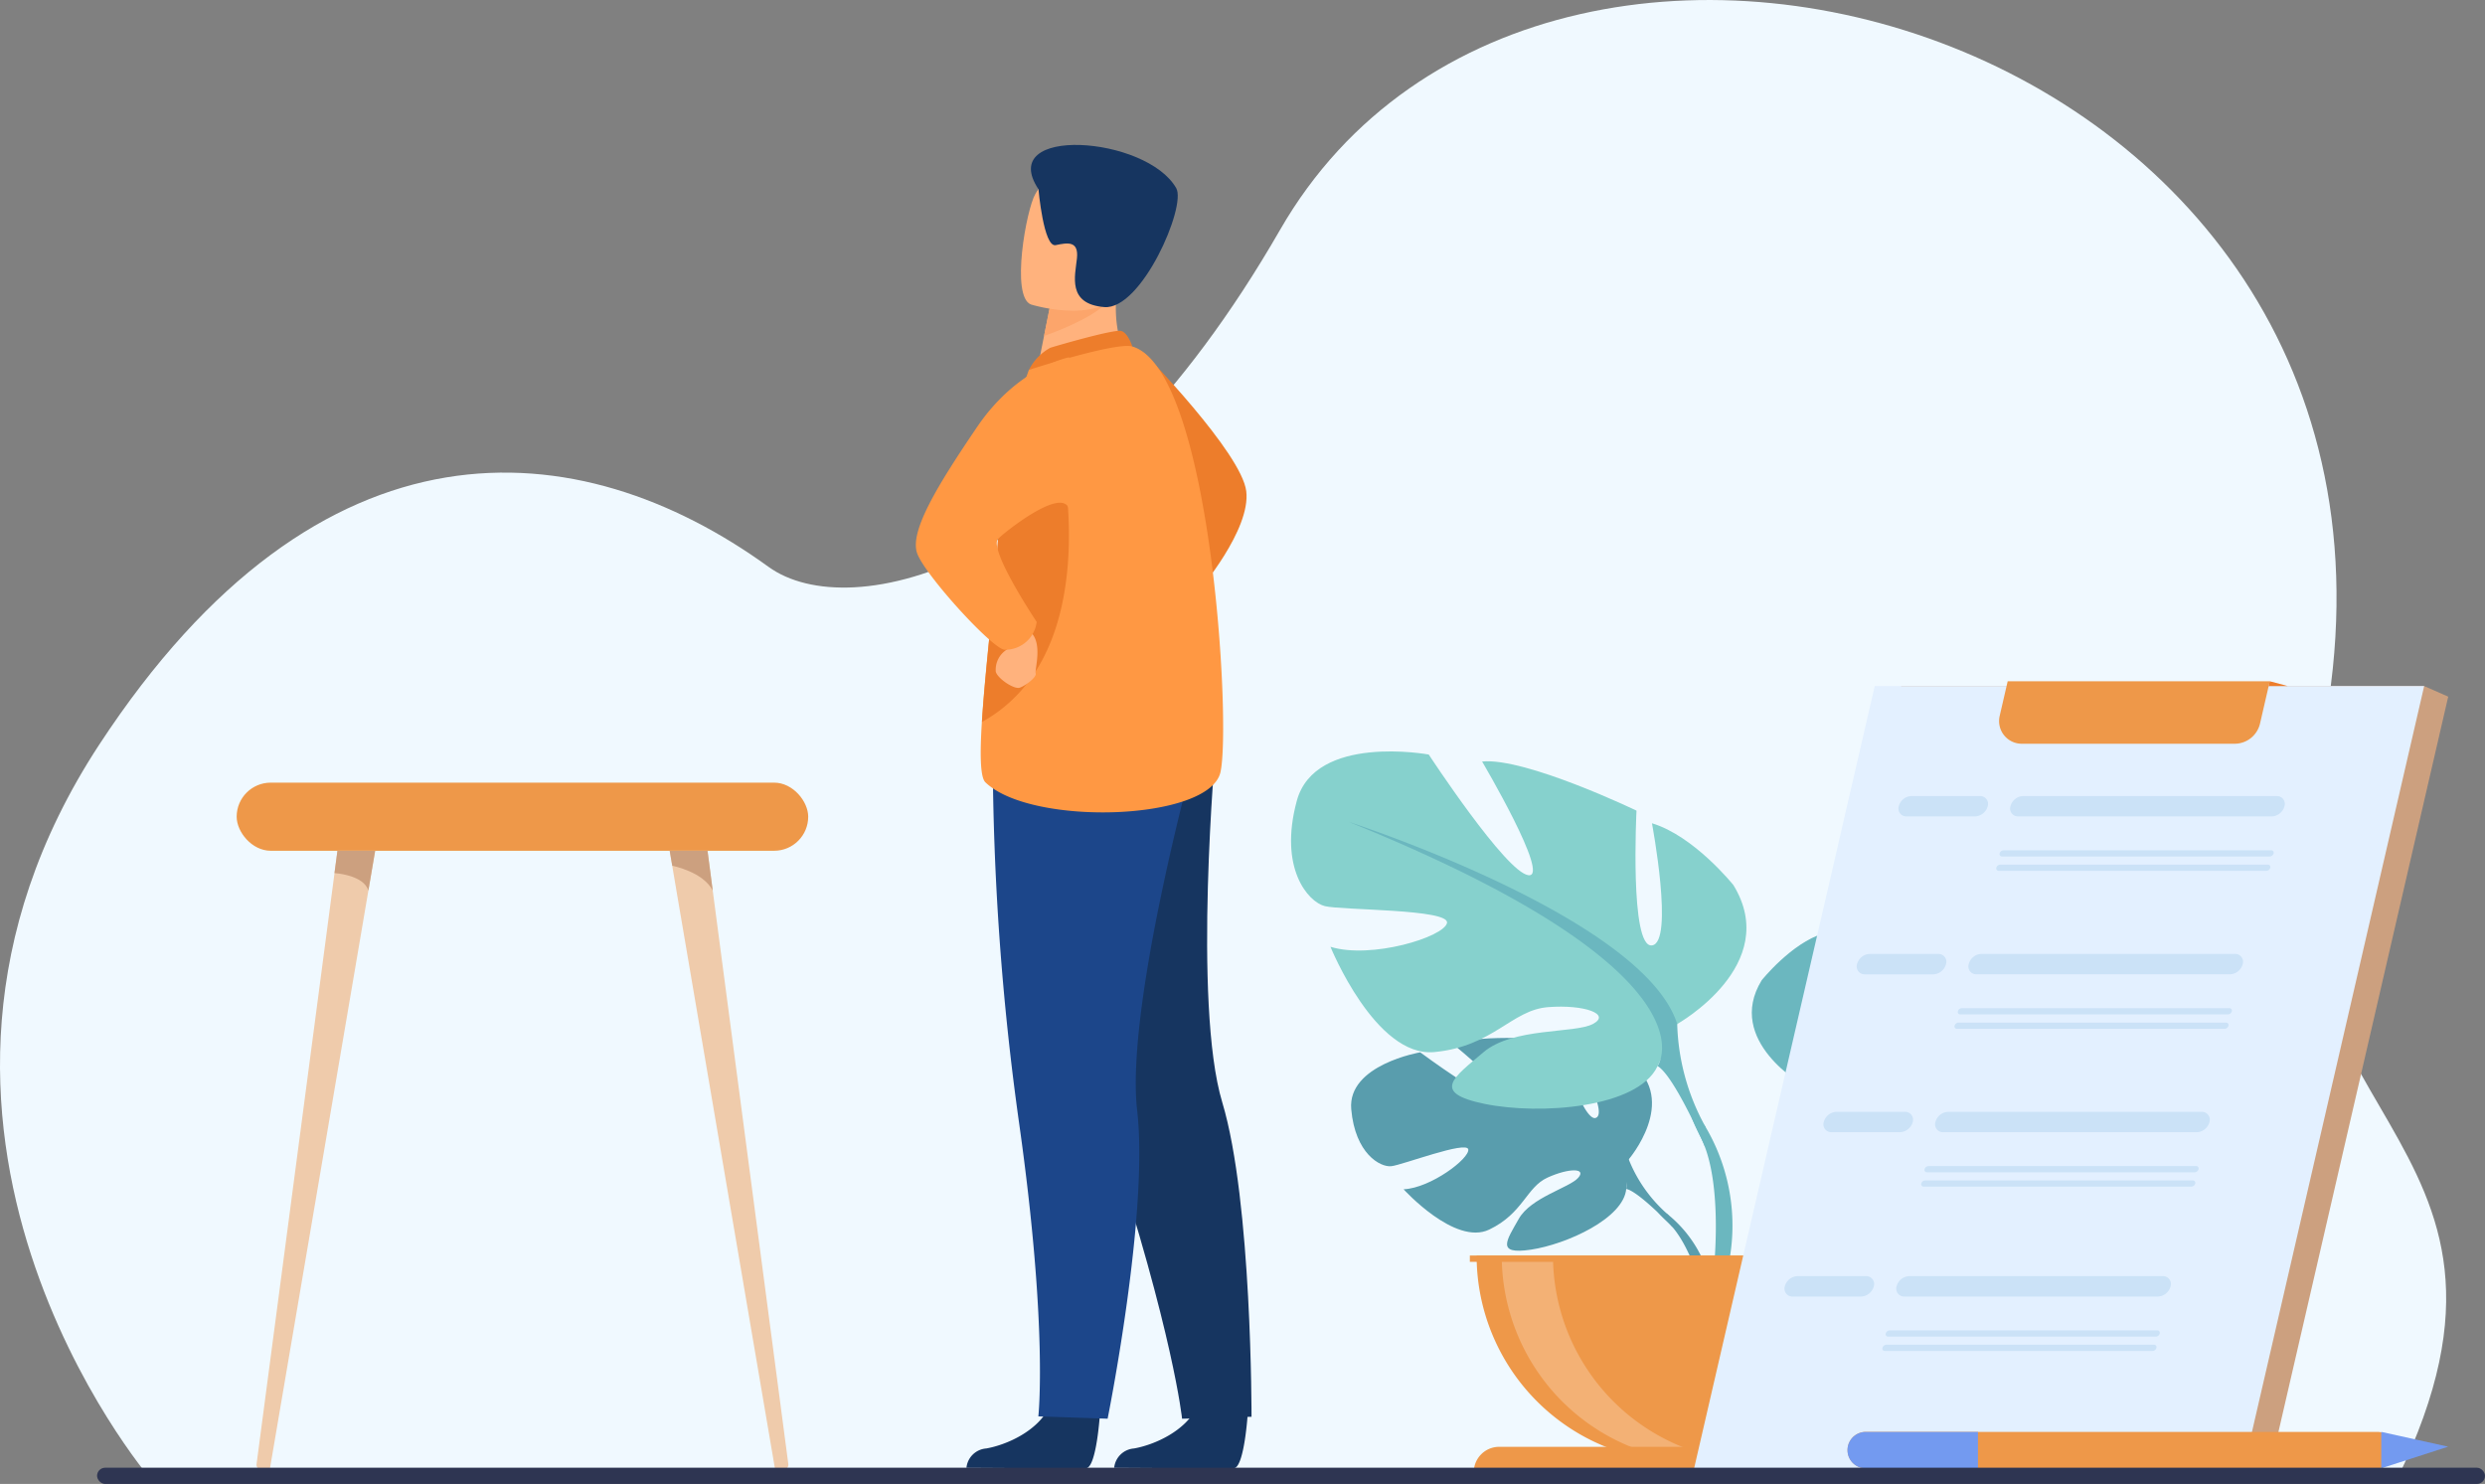 <svg xmlns="http://www.w3.org/2000/svg" width="275.937" height="164.785" viewBox="0 0 275.937 164.785">
  <rect x="0" y="0" width="275.937" height="164.785" fill="#808080" stroke="none"/>
  <g id="bookingFail" transform="translate(-1042.776 -871.861)">
    <path id="Path_411" data-name="Path 411" d="M1059.437,1036.015s-33.373-39.11-5.653-81.451c24.6-37.569,53.29-35,74.334-19.755,8.965,6.492,34.807.8,56.8-37.429,30-52.131,133.976-20.513,115.018,59.693-9.175,38.816,27.921,40.227,9.019,79.022Z" transform="translate(0 0)" fill="#f0f9ff"/>
    <path id="Path_412" data-name="Path 412" d="M1717.209,1379.77s5.573-6.5.343-10.636c0,0-3.821-2.312-6.937-2.124,0,0,4.415,7.4,2.988,8.138s-4.326-8.6-4.326-8.6-8.695-.841-11.492.5c0,0,7.434,6.084,5.867,6.448s-9.595-5.611-9.595-5.611-8.093,1.378-7.662,6.315,3.219,6.462,4.445,6.331,8.392-2.867,8.552-1.865-4.161,4.287-7.182,4.429c0,0,5.706,6.294,9.5,4.478s4.114-4.7,6.478-5.776,4.382-1.077,3.406.026-5.252,2.17-6.6,4.562-2.564,4,1.357,3.413,10.3-3.459,10.583-6.76Z" transform="translate(-493.577 -379.17)" fill="#599dad"/>
    <path id="Path_413" data-name="Path 413" d="M1703.51,1400.675s21.982-.846,26.837,5.441a15.9,15.9,0,0,0,4.377,6.145l.515,1.4s-3.811-4.014-5.173-4.259C1730.068,1409.4,1732.2,1401.614,1703.51,1400.675Z" transform="translate(-506.715 -405.516)" fill="#599dad"/>
    <path id="Path_414" data-name="Path 414" d="M1833.336,1448.68a13.819,13.819,0,0,1,5.044,9.723l-.855.077s-1.508-6.448-4.231-8.967S1833.336,1448.68,1833.336,1448.68Z" transform="translate(-605.326 -441.936)" fill="#599dad"/>
    <path id="Path_415" data-name="Path 415" d="M1883.092,1313.491s-8.858-4.967-4.729-11.706c0,0,3.31-4.14,6.858-5.2,0,0-1.893,10.051,0,10.287s1.3-11.352,1.3-11.352,9.343-4.492,13.007-4.137c0,0-5.793,9.814-3.9,9.578s8.392-10.17,8.392-10.17,9.578-1.774,11.114,3.9-.946,8.515-2.364,8.858-10.525.233-10.289,1.417,6.387,3.074,9.816,2.012c0,0-3.783,9.341-8.75,8.858s-6.5-3.546-9.578-3.783-5.322.592-3.783,1.42,6.739.271,9.224,2.382,4.492,3.413-.119,4.357-12.891.357-14.546-3.191Z" transform="translate(-639.967 -321.071)" fill="#6bb7bf"/>
    <path id="Path_416" data-name="Path 416" d="M1922.193,1316s-24.83,8.042-27.669,17.017a18.822,18.822,0,0,1-2.364,8.625v1.774s2.6-6.03,4.019-6.858C1896.17,1336.576,1890.612,1328.772,1922.193,1316Z" transform="translate(-651.39 -340.608)" fill="#6bb7bf"/>
    <path id="Path_417" data-name="Path 417" d="M1884.488,1422.45a16.4,16.4,0,0,0-1.648,12.9l.986-.266s-.956-7.8,1.047-11.718S1884.488,1422.45,1884.488,1422.45Z" transform="translate(-643.726 -421.398)" fill="#6bb7bf"/>
    <path id="Path_418" data-name="Path 418" d="M1700.658,1260.077s11.69-6.548,6.236-15.434c0,0-4.364-5.455-9.04-6.858,0,0,2.492,13.25,0,13.562s-1.716-14.965-1.716-14.965-12.315-5.923-17.147-5.455c0,0,7.639,12.937,5.145,12.625s-11.068-13.4-11.068-13.4-12.625-2.331-14.651,5.142,1.247,11.224,3.117,11.693,13.872.31,13.562,1.865-8.417,4.054-12.94,2.65c0,0,4.989,12.313,11.537,11.69s8.573-4.676,12.625-4.989,7.014.781,4.989,1.865-8.884.357-12.159,3.14-5.923,4.5.156,5.744,16.991.466,19.173-4.2Z" transform="translate(-471.643 -274.505)" fill="#86d1cd"/>
    <path id="Path_419" data-name="Path 419" d="M1685.26,1263.37s32.732,10.6,36.474,22.448a24.851,24.851,0,0,0,3.119,11.378v2.331s-3.431-7.949-5.3-9.04C1719.552,1290.494,1726.878,1280.2,1685.26,1263.37Z" transform="translate(-492.719 -300.247)" fill="#6bb7bf"/>
    <path id="Path_420" data-name="Path 420" d="M1849.961,1403.69a21.6,21.6,0,0,1,2.17,17l-1.3-.35s1.261-10.277-1.38-15.448S1849.961,1403.69,1849.961,1403.69Z" transform="translate(-617.827 -406.741)" fill="#6bb7bf"/>
    <path id="Path_421" data-name="Path 421" d="M1769.08,1492.863a22.9,22.9,0,0,0,22.9-22.9l-45.8,0a22.9,22.9,0,0,0,22.9,22.9Z" transform="translate(-539.438 -458.68)" fill="#ee9849"/>
    <path id="Path_422" data-name="Path 422" d="M1783.894,1492.716A22.9,22.9,0,0,1,1758.15,1470h5.69A22.9,22.9,0,0,0,1783.894,1492.716Z" transform="translate(-548.618 -458.71)" fill="#f3b175"/>
    <path id="Path_423" data-name="Path 423" d="M1791.25,1563.905H1744.82a2.825,2.825,0,0,1,2.825-2.825h40.793A2.825,2.825,0,0,1,1791.25,1563.905Z" transform="translate(-538.395 -528.559)" fill="#ee9849"/>
    <rect id="Rectangle_548" data-name="Rectangle 548" width="47.073" height="0.702" transform="translate(1205.989 1011.28)" fill="#ee9849"/>
    <rect id="Rectangle_549" data-name="Rectangle 549" width="63.465" height="7.564" rx="3.782" transform="translate(1069.055 958.769)" fill="#ee9849"/>
    <path id="Path_424" data-name="Path 424" d="M1178.139,1277.14l-.755,4.429-10.911,64.071a.543.543,0,0,1-.571.392c-.562,0-1-.371-.932-.8l8.655-65.612.329-2.478Z" transform="translate(-93.704 -310.807)" fill="#efcbab"/>
    <path id="Path_425" data-name="Path 425" d="M1206.62,1277.14l-.755,4.429c-.518-1.765-3.765-1.949-3.765-1.949l.329-2.478Z" transform="translate(-122.185 -310.807)" fill="#cca07f"/>
    <path id="Path_426" data-name="Path 426" d="M1374.02,1346.029a.539.539,0,0,1-.569-.392l-10.921-64.071-.466-2.762-.284-1.664h4.2l.326,2.478.256,1.946,8.392,63.665C1375.018,1345.658,1374.582,1346.029,1374.02,1346.029Z" transform="translate(-244.643 -310.807)" fill="#efcbab"/>
    <path id="Path_427" data-name="Path 427" d="M1366.574,1281.572c-1.065-2.1-4.49-2.758-4.49-2.758h0l-.284-1.664h4.2l.326,2.478Z" transform="translate(-244.658 -310.815)" fill="#cca07f"/>
    <path id="Path_428" data-name="Path 428" d="M1587.58,1039.83s10.86,11.11,11.389,15.385-5.231,11-5.231,11Z" transform="translate(-417.808 -128.814)" fill="#ed7d2b"/>
    <path id="Path_429" data-name="Path 429" d="M1517.965,1538.582s-.373,6.04-1.543,6.126H1510.5l-7.366-.042a2.389,2.389,0,0,1,2.2-2.152c2.154-.375,5.758-1.888,7.063-4.734C1513.764,1534.789,1517.965,1538.582,1517.965,1538.582Z" transform="translate(-353.044 -509.809)" fill="#163560"/>
    <path id="Path_430" data-name="Path 430" d="M1588.357,1538.582s-.375,6.04-1.543,6.126h-5.928l-7.366-.042a2.392,2.392,0,0,1,2.2-2.152c2.151-.375,5.76-1.888,7.063-4.734C1584.157,1534.789,1588.357,1538.582,1588.357,1538.582Z" transform="translate(-407.026 -509.809)" fill="#163560"/>
    <path id="Path_431" data-name="Path 431" d="M1531.77,1236.123s1.928,12.324,9.114,34.2,8.159,31.35,8.159,31.35l7.711-.217s.065-23.907-3.247-34.907-.716-39.658-.716-39.658Z" transform="translate(-375.008 -272.27)" fill="#163560"/>
    <path id="Path_432" data-name="Path 432" d="M1515.651,1229.78a298.943,298.943,0,0,0,2.942,41.371c3.214,22.8,2.124,32.481,2.124,32.481l7.692.256s4.6-22.809,3.28-34.222,6.294-39.161,6.294-39.161Z" transform="translate(-362.642 -274.487)" fill="#1c468a"/>
    <path id="Path_433" data-name="Path 433" d="M1546.6,1013.152l-4.1,2.688-5.925-1.1c.081-.478.466-2.462.83-4.256.021-.1.044-.212.063-.315.305-1.529.569-2.842.569-2.842l5.534-2.441,2.065-.911c0,.033-.161,1.7-.182,1.939A14.106,14.106,0,0,0,1546.6,1013.152Z" transform="translate(-378.697 -101.314)" fill="#ffb27d"/>
    <path id="Path_434" data-name="Path 434" d="M1535.281,1031.333c.116-.049,7.137-2.121,7.9-1.865s1.214,1.727,1.214,1.727l-11.485,2.6A5.709,5.709,0,0,1,1535.281,1031.333Z" transform="translate(-375.882 -120.851)" fill="#ed7d2b"/>
    <path id="Path_435" data-name="Path 435" d="M1536.584,1083.978c-1.189,5.429-20.993,6.073-26.108,1.145-.583-.562-.611-3.175-.391-6.7.429-6.884,1.8-17.25,1.865-22.529a41.765,41.765,0,0,1,.846-7.541,61.058,61.058,0,0,1,2.51-9.026s9.674-3.128,11.485-2.6C1535.512,1039.292,1537.775,1078.549,1536.584,1083.978Z" transform="translate(-358.281 -126.391)" fill="#ff9843"/>
    <path id="Path_436" data-name="Path 436" d="M1510.54,1113.478c.429-6.884,1.8-17.25,1.865-22.529a41.754,41.754,0,0,1,.846-7.541l5.828-1.028S1524.752,1105.618,1510.54,1113.478Z" transform="translate(-358.727 -161.446)" fill="#ed7d2b"/>
    <path id="Path_437" data-name="Path 437" d="M1518.611,1171.667a1.371,1.371,0,0,1-.436,1.585,2.648,2.648,0,0,0-1.182,2.422c.191.755,2.016,1.981,2.65,1.783s1.923-1.191,1.783-1.587.867-3.5-.676-4.678A1.25,1.25,0,0,0,1518.611,1171.667Z" transform="translate(-363.646 -229.229)" fill="#ffb27d"/>
    <path id="Path_438" data-name="Path 438" d="M1496.072,1042.09s-5.674,1.063-10.2,7.727-7.5,11.618-6.664,14.019,8.427,10.723,9.734,10.723a3.51,3.51,0,0,0,3.541-3.093s-5.345-8.012-4.292-9.212c.45-.513,6.94-5.783,7.867-3.4C1497.587,1062.8,1496.072,1042.09,1496.072,1042.09Z" transform="translate(-334.594 -130.548)" fill="#ff9843"/>
    <path id="Path_439" data-name="Path 439" d="M1547.764,1008.98c-1.217,2.061-5.746,3.839-7.634,4.494.021-.1.044-.212.063-.315.305-1.529.569-2.841.569-2.841l5.534-2.441C1547.519,1007.859,1548.258,1008.138,1547.764,1008.98Z" transform="translate(-381.419 -104.309)" fill="#fca56b"/>
    <path id="Path_440" data-name="Path 440" d="M1530.228,968.636s8.916,2.781,10.562-2.8,3.907-8.977-1.716-10.989-7.361-.21-8.364,1.518S1527.952,967.769,1530.228,968.636Z" transform="translate(-372.971 -62.964)" fill="#ffb27d"/>
    <path id="Path_441" data-name="Path 441" d="M1534.7,945.821s.569,6.49,1.911,6.208,2.564-.49,2.361,1.466-1.107,5.068,3.03,5.413,9.135-11.173,8-13.194C1546.714,939.882,1529.959,938.7,1534.7,945.821Z" transform="translate(-376.611 -52.948)" fill="#163560"/>
    <path id="Path_442" data-name="Path 442" d="M1923.42,1285.539h-61.01l20.052-86.859h58.071l2.671,1.175Z" transform="translate(-628.575 -250.636)" fill="#cca07f"/>
    <path id="Path_443" data-name="Path 443" d="M1910.8,1285.539H1849.79l20.054-86.859h61.01Z" transform="translate(-618.896 -250.636)" fill="#e3f0ff"/>
    <path id="Path_444" data-name="Path 444" d="M2029.911,1251.068h-28.159a1.515,1.515,0,0,0-1.4,1.13.874.874,0,0,0,.869,1.131h28.156a1.513,1.513,0,0,0,1.4-1.131.872.872,0,0,0-.867-1.13Z" transform="translate(-734.333 -290.811)" fill="#cbe2f7"/>
    <path id="Path_445" data-name="Path 445" d="M2025.437,1276.919H1995.71a.466.466,0,0,0-.427.345.268.268,0,0,0,.266.345h29.73a.466.466,0,0,0,.427-.345.266.266,0,0,0-.268-.345Z" transform="translate(-730.466 -310.637)" fill="#cbe2f7"/>
    <path id="Path_446" data-name="Path 446" d="M2023.862,1283.749h-29.728a.466.466,0,0,0-.424.345.266.266,0,0,0,.263.345h29.73a.466.466,0,0,0,.424-.345.266.266,0,0,0-.266-.345Z" transform="translate(-729.259 -315.875)" fill="#cbe2f7"/>
    <path id="Path_447" data-name="Path 447" d="M1948.013,1253.329h7.606a1.51,1.51,0,0,0,1.4-1.131.871.871,0,0,0-.869-1.13h-7.606a1.515,1.515,0,0,0-1.4,1.13.874.874,0,0,0,.87,1.131Z" transform="translate(-693.526 -290.811)" fill="#cbe2f7"/>
    <path id="Path_448" data-name="Path 448" d="M2010.016,1326.278h-28.156a1.513,1.513,0,0,0-1.4,1.13.874.874,0,0,0,.87,1.133h28.156a1.512,1.512,0,0,0,1.4-1.133.872.872,0,0,0-.87-1.13Z" transform="translate(-719.077 -348.49)" fill="#cbe2f7"/>
    <path id="Path_449" data-name="Path 449" d="M2005.542,1352.13h-29.728a.466.466,0,0,0-.424.347.266.266,0,0,0,.266.345h29.728a.467.467,0,0,0,.424-.345.268.268,0,0,0-.266-.347Z" transform="translate(-715.209 -368.316)" fill="#cbe2f7"/>
    <path id="Path_450" data-name="Path 450" d="M2003.964,1359h-29.73a.466.466,0,0,0-.424.347.266.266,0,0,0,.266.345H2003.8a.466.466,0,0,0,.427-.345.268.268,0,0,0-.266-.347Z" transform="translate(-713.997 -373.584)" fill="#cbe2f7"/>
    <path id="Path_451" data-name="Path 451" d="M1928.14,1328.551h7.609a1.516,1.516,0,0,0,1.4-1.133.872.872,0,0,0-.87-1.131h-7.608a1.513,1.513,0,0,0-1.4,1.131.874.874,0,0,0,.869,1.133Z" transform="translate(-678.286 -348.497)" fill="#cbe2f7"/>
    <path id="Path_452" data-name="Path 452" d="M1994.168,1401.5h-28.157a1.516,1.516,0,0,0-1.4,1.131.874.874,0,0,0,.872,1.13h28.157a1.513,1.513,0,0,0,1.4-1.13.872.872,0,0,0-.872-1.131Z" transform="translate(-706.924 -406.175)" fill="#cbe2f7"/>
    <path id="Path_453" data-name="Path 453" d="M1989.687,1427.349h-29.728a.466.466,0,0,0-.426.345.268.268,0,0,0,.266.345h29.73a.466.466,0,0,0,.424-.345.266.266,0,0,0-.266-.345Z" transform="translate(-703.049 -426.001)" fill="#cbe2f7"/>
    <path id="Path_454" data-name="Path 454" d="M1988.112,1434.179h-29.728a.466.466,0,0,0-.424.345.266.266,0,0,0,.266.345h29.728a.466.466,0,0,0,.424-.345.266.266,0,0,0-.266-.345Z" transform="translate(-701.842 -431.239)" fill="#cbe2f7"/>
    <path id="Path_455" data-name="Path 455" d="M1912.282,1403.759h7.606a1.515,1.515,0,0,0,1.4-1.13.874.874,0,0,0-.869-1.13h-7.609a1.511,1.511,0,0,0-1.4,1.131.872.872,0,0,0,.872,1.13Z" transform="translate(-666.122 -406.176)" fill="#cbe2f7"/>
    <path id="Path_456" data-name="Path 456" d="M1975.659,1479.777h-28.15a1.512,1.512,0,0,0-1.4,1.13.874.874,0,0,0,.87,1.133h28.156a1.517,1.517,0,0,0,1.4-1.133.874.874,0,0,0-.876-1.13Z" transform="translate(-692.734 -466.208)" fill="#cbe2f7"/>
    <path id="Path_457" data-name="Path 457" d="M1971.195,1505.63h-29.73a.466.466,0,0,0-.424.345.268.268,0,0,0,.266.347h29.728a.466.466,0,0,0,.427-.347.268.268,0,0,0-.266-.345Z" transform="translate(-688.867 -486.035)" fill="#cbe2f7"/>
    <path id="Path_458" data-name="Path 458" d="M1969.615,1512.459h-29.728a.466.466,0,0,0-.427.345.268.268,0,0,0,.266.347h29.728a.466.466,0,0,0,.427-.347.268.268,0,0,0-.266-.345Z" transform="translate(-687.655 -491.272)" fill="#cbe2f7"/>
    <path id="Path_459" data-name="Path 459" d="M1901.885,1479.778h-7.613a1.515,1.515,0,0,0-1.4,1.131.876.876,0,0,0,.872,1.133h7.606a1.513,1.513,0,0,0,1.4-1.133.872.872,0,0,0-.865-1.131Z" transform="translate(-651.907 -466.209)" fill="#cbe2f7"/>
    <path id="Path_460" data-name="Path 460" d="M2021.2,1203.33h-23.644a2.518,2.518,0,0,1-2.452-3.082l.891-3.858H2025.1l-1.084,4.695A2.9,2.9,0,0,1,2021.2,1203.33Z" transform="translate(-730.284 -248.88)" fill="#ee9849"/>
    <path id="Path_461" data-name="Path 461" d="M2123.6,1196.39l2,.534h-2.126Z" transform="translate(-828.788 -248.88)" fill="#ed7d2b"/>
    <path id="Path_462" data-name="Path 462" d="M1983.7,1555.991a2.018,2.018,0,0,1-2.021,2.019H1924.8a2.021,2.021,0,0,1,0-4.039h56.877A2.03,2.03,0,0,1,1983.7,1555.991Z" transform="translate(-674.922 -523.107)" fill="#ee9849"/>
    <path id="Path_463" data-name="Path 463" d="M2177.12,1553.97l7.429,1.643-7.429,2.4Z" transform="translate(-869.925 -523.107)" fill="#739af0"/>
    <path id="Path_464" data-name="Path 464" d="M1937.341,1554v4.04h-12.534a2.021,2.021,0,0,1,0-4.04Z" transform="translate(-674.93 -523.13)" fill="#739af0"/>
    <rect id="Rectangle_550" data-name="Rectangle 550" width="265.16" height="1.804" rx="0.902" transform="translate(1053.553 1034.842)" fill="#2e3552"/>
  </g>
</svg>
